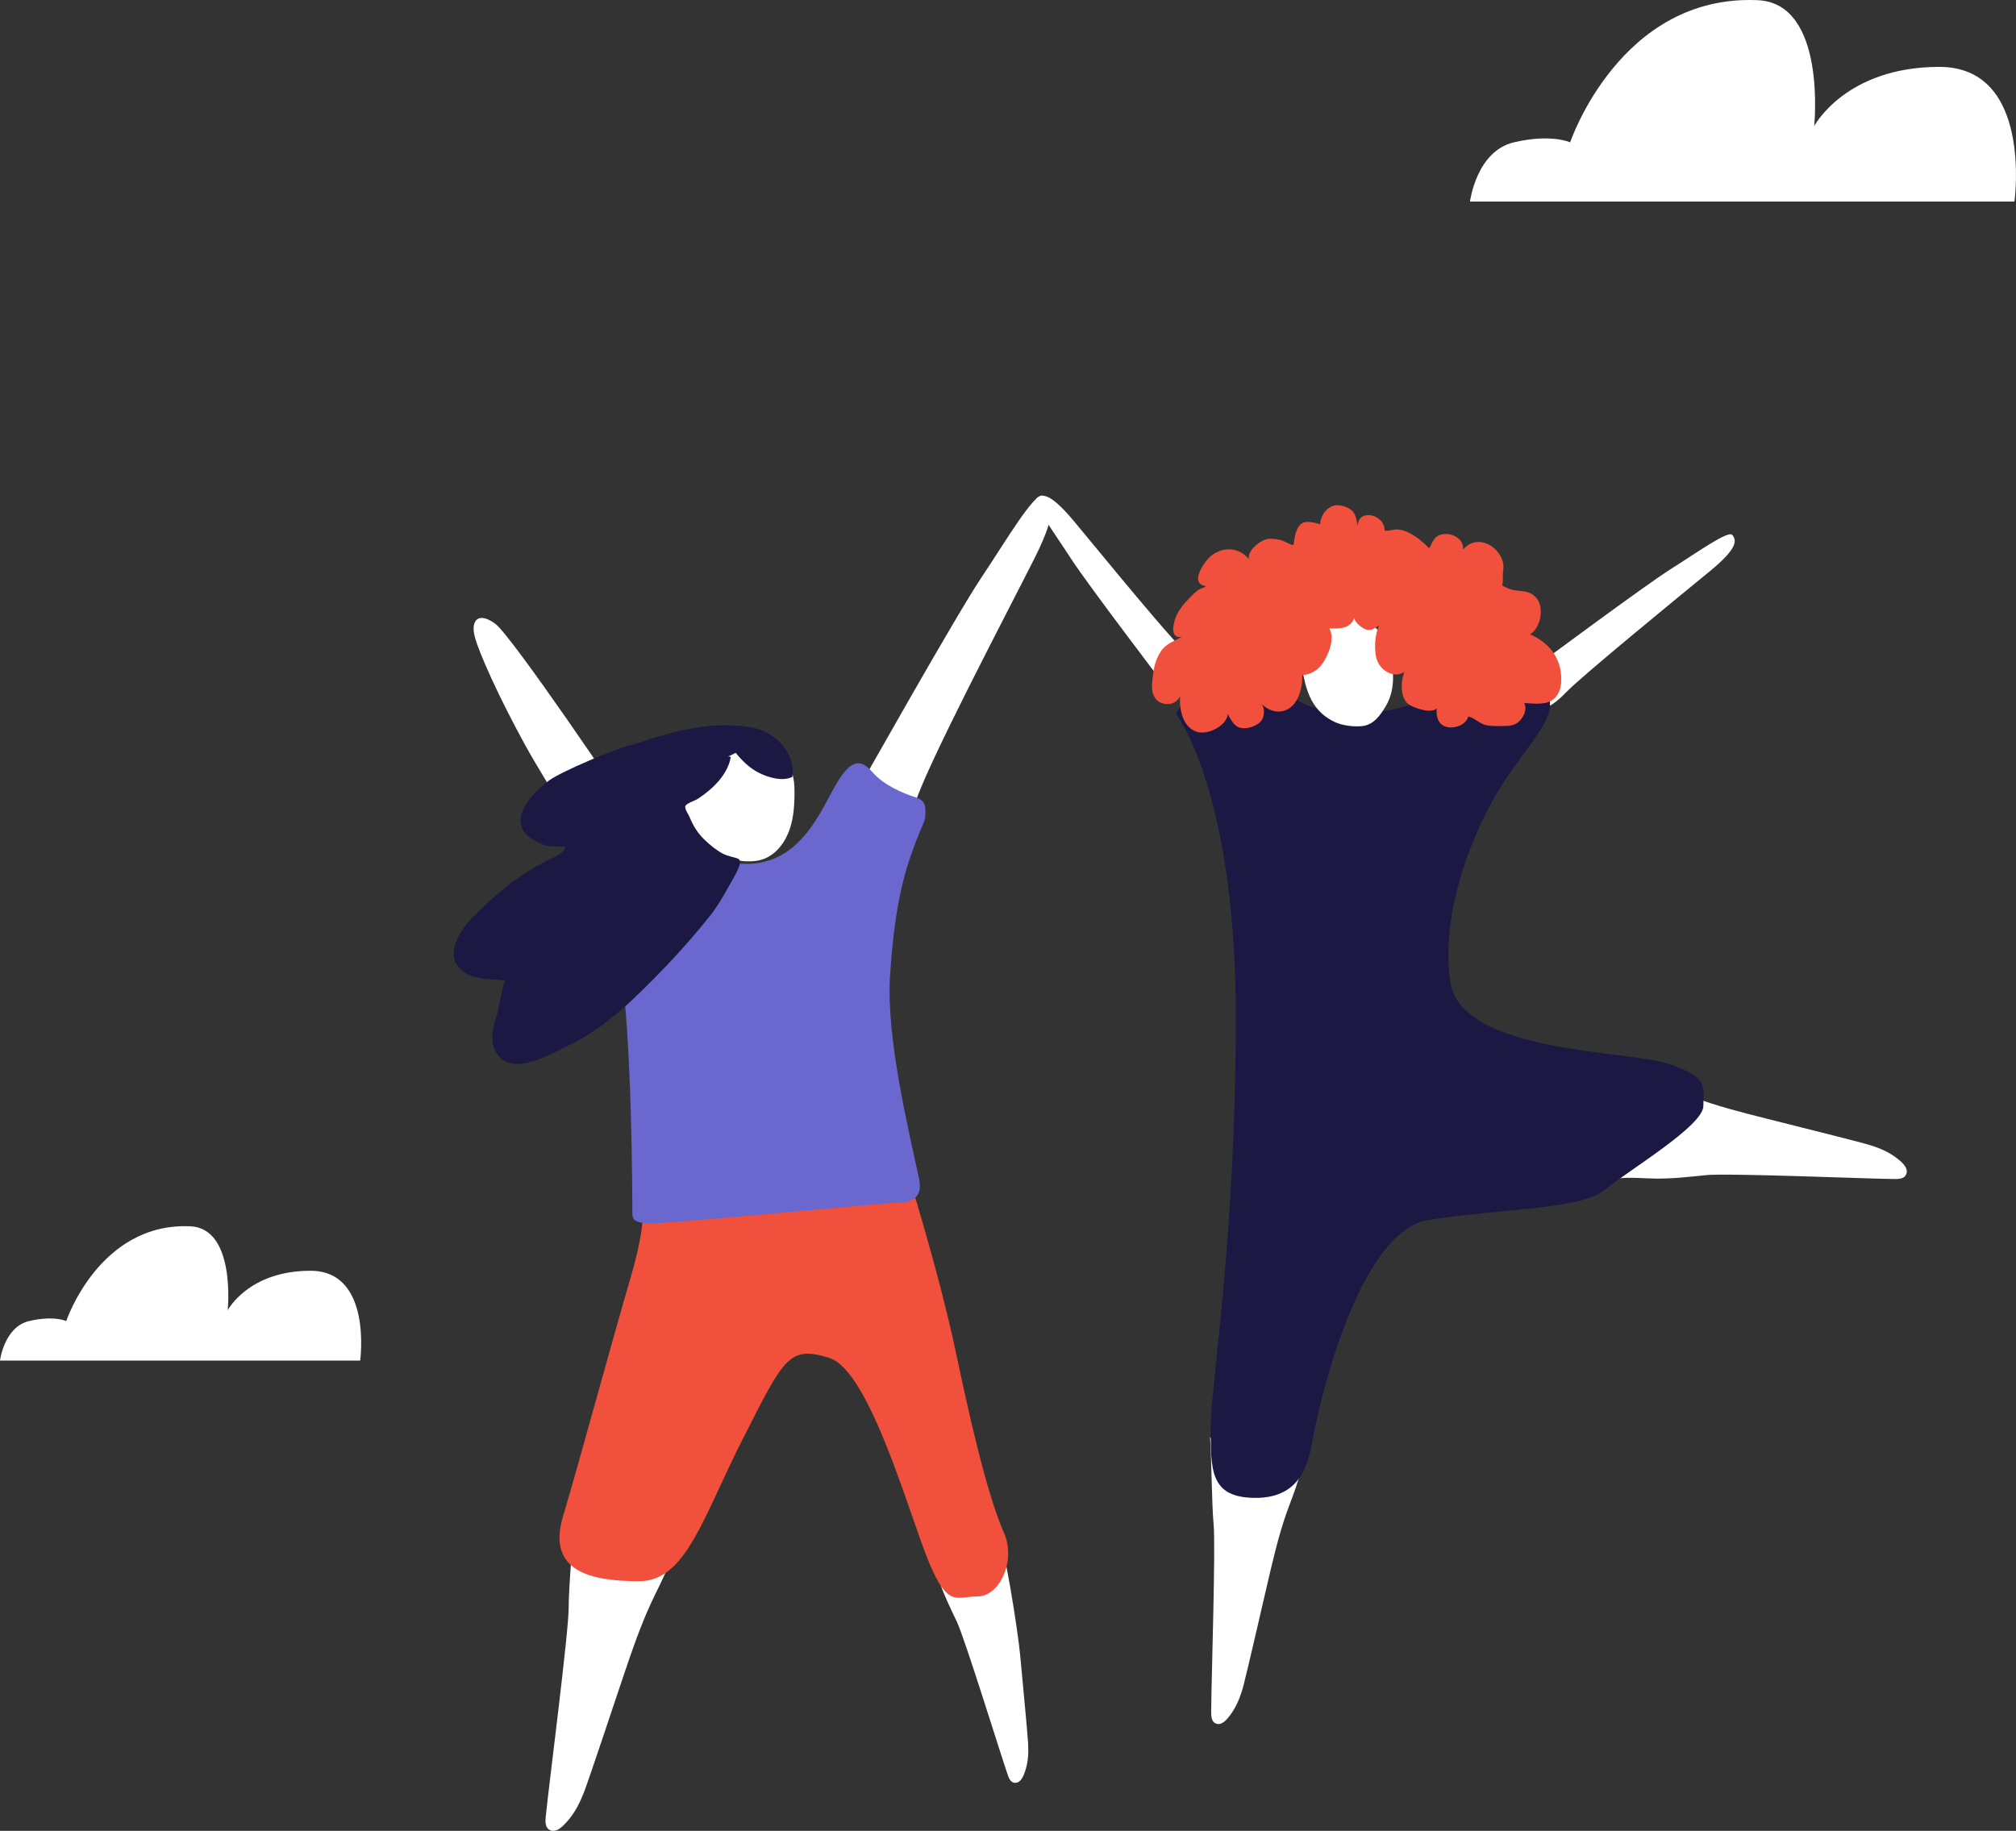 <svg width="240" height="218" viewBox="0 0 240 218" fill="none" xmlns="http://www.w3.org/2000/svg">
<rect x="0" y="0" width="240" height="218" fill="#333333" stroke="none"/>
<g clip-path="url(#clip0_147_1649)">
<path d="M175 23.999H239.816C239.816 23.999 242.052 7.964 230.875 7.964C219.698 7.964 215.975 15.013 215.975 15.013C215.975 15.013 217.49 0.403 209.27 0.023C192.88 -0.723 186.921 16.95 186.921 16.95C186.921 16.95 184.685 15.897 180.215 16.95C175.746 18.01 175 23.999 175 23.999Z" fill="white"/>
</g>
<g clip-path="url(#clip1_147_1649)">
<path d="M0 162H42.878C42.878 162 44.357 151.309 36.964 151.309C29.57 151.309 27.107 156.009 27.107 156.009C27.107 156.009 28.109 146.269 22.671 146.015C11.828 145.518 7.886 157.3 7.886 157.3C7.886 157.3 6.407 156.598 3.45 157.3C0.493 158.007 0 162 0 162Z" fill="white"/>
</g>
<g clip-path="url(#clip2_147_1649)">
<path d="M110.615 184.813C111.167 185.965 111.455 187.203 111.862 188.387C112.412 189.993 113.159 191.519 113.906 193.083C114.844 195.045 119.092 208.793 119.894 211.104C120.048 211.55 120.219 212.222 120.787 212.276C121.54 212.349 121.874 211.389 122.047 210.866C122.408 209.789 122.458 208.705 122.394 207.583C122.313 206.141 121.624 199.035 121.434 196.937C121.195 194.336 119.465 183.166 118.836 183.113C117.566 183.009 116.365 183.107 115.232 183.618C114.128 184.114 112.991 184.34 111.889 184.67C111.56 184.768 111.176 184.766 111.353 185.295L110.62 184.811L110.615 184.813Z" fill="white"/>
<path d="M139.06 82.157C139.06 82.157 129.523 69.638 127.556 66.598C125.589 63.559 122.833 59.811 123.409 59.331C123.984 58.852 124.867 58.505 127.758 61.945C130.649 65.385 140.146 77.158 142.339 78.84C144.533 80.519 139.063 82.16 139.063 82.16" fill="white"/>
<path d="M102.442 93.486C102.442 93.486 113.804 73.305 116.765 68.874C119.728 64.442 123.187 58.536 124.175 59.029C125.162 59.52 126.15 60.505 123.187 66.411C120.223 72.318 109.85 92.008 108.862 95.945C107.874 99.883 102.442 93.486 102.442 93.486Z" fill="white"/>
<path d="M183.181 79.095C183.181 79.095 195.828 69.698 198.893 67.765C201.961 65.832 205.745 63.119 206.221 63.696C206.698 64.273 207.039 65.156 203.562 68.007C200.086 70.857 188.406 80.409 186.485 82.392C180.976 88.073 183.183 79.097 183.183 79.097" fill="white"/>
<path d="M72.807 105.3C72.807 105.3 65.397 93.978 62.436 88.564C59.473 83.149 57.002 77.735 56.509 75.766C56.014 73.797 57.002 72.813 58.978 74.288C60.953 75.766 74.29 95.456 75.771 97.916C77.254 100.376 78.734 100.869 77.747 102.345C76.759 103.822 74.783 105.298 72.807 105.298" fill="white"/>
<path d="M144.047 171.106C144.204 172.584 144.265 179.455 144.476 181.46C144.742 183.979 144.195 200.71 144.192 203.557C144.192 204.107 144.127 204.91 144.692 205.193C145.444 205.569 146.132 204.65 146.5 204.148C147.258 203.109 147.699 201.943 148.035 200.687C148.469 199.076 150.306 191.024 150.862 188.65C151.55 185.708 152.231 182.745 153.221 179.968C153.671 178.71 154.189 177.47 154.564 176.171C154.707 175.68 155.079 174.65 154.984 174.193C154.825 173.421 153.766 172.792 153.135 172.486C151.861 171.873 150.587 171.506 149.234 171.617C147.917 171.726 146.663 171.524 145.405 171.452C145.03 171.429 144.635 171.273 144.626 171.923L144.043 171.104L144.047 171.106Z" fill="white"/>
<path d="M68.336 179.789C68.352 181.455 67.68 189.118 67.7 191.379C67.723 194.217 65.314 212.811 65.005 215.984C64.946 216.597 64.784 217.484 65.386 217.86C66.186 218.36 67.051 217.407 67.514 216.887C68.472 215.812 69.088 214.556 69.599 213.193C70.255 211.442 73.173 202.663 74.045 200.076C75.128 196.869 76.207 193.64 77.61 190.65C78.246 189.294 78.959 187.968 79.516 186.56C79.727 186.026 80.254 184.92 80.199 184.401C80.106 183.526 78.993 182.709 78.321 182.303C76.968 181.482 75.587 180.936 74.066 180.916C72.585 180.896 71.209 180.538 69.817 180.323C69.401 180.258 68.979 180.043 68.899 180.767L68.336 179.789Z" fill="white"/>
<path d="M192.689 140.305C194.172 140.149 195.651 140.314 197.113 140.332C199.098 140.357 201.069 140.133 203.083 139.923C205.611 139.658 222.415 140.357 225.274 140.38C225.826 140.385 226.632 140.461 226.914 139.859C227.286 139.063 226.357 138.325 225.851 137.931C224.804 137.117 223.628 136.641 222.365 136.275C220.744 135.802 212.644 133.792 210.259 133.185C207.3 132.434 204.321 131.69 201.525 130.615C200.258 130.128 199.009 129.569 197.703 129.162C197.208 129.008 196.173 128.605 195.714 128.7C194.94 128.863 194.315 129.985 194.016 130.653C193.407 132.002 193.048 133.355 193.171 134.795C193.289 136.198 193.096 137.528 193.032 138.864C193.012 139.262 192.86 139.681 193.511 139.694L192.692 140.31L192.689 140.305Z" fill="white"/>
<path d="M76.123 141.671L107.79 138.783C107.79 138.783 111.708 151.079 113.829 161.179C116.392 173.396 118.089 179.223 119.538 182.557C120.986 185.893 118.956 190.084 116.392 190.084C113.829 190.084 112.888 191.503 110.595 186.029C108.301 180.554 103.576 163.214 98.73 161.686C93.883 160.159 93.295 161.799 88.508 171.176C83.721 180.552 81.696 188.272 76.1 188.272C70.505 188.272 65.032 187.201 67.023 180.552C69.015 173.901 72.573 160.668 75.103 152.014C77.633 143.359 76.125 141.666 76.125 141.666" fill="#F1503C"/>
<path d="M89.68 87.67C85.976 85.826 81.718 89.974 81.212 93.511C80.937 95.433 81.108 98.006 82.481 99.482C83.49 100.564 85.147 101.58 86.487 102.096C87.716 102.569 89.687 102.781 90.995 102.247C92.466 101.648 93.429 100.321 93.963 98.873C94.542 97.296 94.619 95.374 94.569 93.665C94.526 92.129 93.879 90.583 92.734 89.494C92.217 89.003 90.62 87.485 90.055 88.417L89.678 87.668L89.68 87.67Z" fill="white"/>
<path d="M109.418 140.383C108.185 134.578 105.467 123.511 105.96 116.126C106.455 108.744 107.372 104.806 108.61 101.359C109.848 97.912 110.17 97.912 110.17 96.928C110.17 95.944 110.209 95.303 108.86 94.884C107.511 94.466 105.222 93.481 103.921 92.006C102.619 90.528 101.452 90.037 99.477 93.484C97.501 96.928 95.032 103.328 88.115 102.837C81.201 102.344 76.757 97.421 75.769 95.946C74.781 94.468 73.793 94.468 73.3 94.961C72.807 95.455 70.832 96.93 69.349 96.93C67.866 96.93 67.373 97.915 67.373 98.408C67.373 98.901 72.312 104.808 73.793 114.16C75.276 123.513 75.276 143.2 75.276 144.185C75.276 145.169 75.276 145.663 77.744 145.663C80.213 145.663 105.404 143.203 106.884 143.203C108.365 143.203 109.909 142.712 109.416 140.385" fill="#6A68CE"/>
<path d="M87.775 89.544C87.634 89.523 87.579 89.567 87.611 89.675C88.39 90.632 89.276 91.481 90.361 92.026C91.438 92.567 93.125 93.086 94.326 92.509C94.74 89.465 92.078 87.016 89.323 86.586C85.826 86.038 82.484 86.541 79.125 87.482C77.626 87.903 76.218 88.437 74.803 88.788C73.252 89.175 66.887 91.825 65.395 92.911C64.115 93.846 62.432 95.469 62.053 97.042C61.716 98.431 62.498 99.515 63.656 100.081C64.187 100.341 64.694 100.667 65.248 100.746C65.899 100.842 66.597 100.726 67.251 100.821C67.305 101.55 65.947 102.052 65.393 102.335C64.176 102.955 63.097 103.582 61.962 104.34C59.818 105.771 57.96 107.552 56.132 109.36C54.933 110.546 53.282 113.121 54.341 114.805C55.603 116.815 58.153 116.482 60.115 116.749C59.82 117.403 59.364 120.047 59.196 120.662C58.848 121.93 58.301 123.459 58.814 124.781C60.343 128.717 65.55 125.503 67.832 124.405C70.727 123.014 73.268 120.97 75.548 118.791C78.743 115.735 81.768 112.508 84.539 109.03C85.325 108.043 85.99 106.929 86.608 105.802C87.048 104.999 87.65 104.076 87.966 103.225C88.445 101.928 87.627 102.344 86.126 101.683C85.322 101.267 84.559 100.647 83.878 99.991C83.033 99.18 82.534 98.352 82.086 97.268C81.954 96.951 81.444 96.279 81.603 95.955C81.761 95.634 82.729 95.34 83.065 95.123C84.895 93.93 86.646 92.196 87 90.137C86.889 90.08 86.771 90.071 86.648 90.105L87.777 89.544H87.775Z" fill="#1B1944"/>
<path d="M139.966 84.929C139.966 84.929 147.117 94.1 147.117 120.968C147.117 147.836 144.14 164.744 144.14 169.834C144.14 174.924 143.949 178.352 149.479 178.352C155.009 178.352 155.799 174.052 156.31 171.18C156.821 168.308 161.431 146.623 170.108 145.249C178.782 143.875 188.125 144.052 191.041 141.673C193.956 139.295 202.781 134.042 202.781 131.693C202.781 129.344 203.449 128.33 198.703 126.687C193.959 125.044 173.907 125.462 172.653 116.899C171.388 108.244 175.705 98.343 178.782 93.484C181.859 88.625 186.065 84.848 183.962 82.286C181.859 79.724 179.804 74.485 176.228 78.305C172.653 82.125 167.982 84.934 161.494 84.934C155.006 84.934 153.551 82.745 149.477 79.724C145.403 76.703 139.964 84.934 139.964 84.934" fill="#1B1944"/>
<path d="M159.196 72.953C155.504 72.987 154.593 77.509 155.17 80.426C155.654 82.873 156.53 84.873 158.94 85.987C159.805 86.387 161.224 86.577 162.221 86.448C163.572 86.272 164.333 85.156 164.991 84.047C166.211 81.988 165.993 79.254 165.139 77.228C164.626 76.013 164.015 74.621 162.83 73.919C162.103 73.49 159.246 72.385 158.619 73.385L159.196 72.955V72.953Z" fill="white"/>
<path d="M154.586 80.419C156.001 80.419 157.012 79.817 157.72 78.556C158.304 77.516 158.894 75.938 158.242 74.809C159.439 74.872 160.786 74.877 161.217 73.569C161.229 74.057 162.166 74.829 162.65 74.967C163.3 75.153 163.733 74.734 164.222 74.444C163.633 75.393 163.527 77.676 163.979 78.726C164.494 79.917 165.977 80.806 167.203 80C166.724 81.053 166.672 83.13 167.696 83.861C168.284 84.282 170.428 85.04 171.021 84.341C170.975 85.4 171.189 86.387 172.419 86.595C173.282 86.74 174.57 86.265 174.781 85.314C175.435 85.427 176.076 86.106 176.773 86.306C177.461 86.5 178.201 86.444 178.93 86.446C179.791 86.446 180.374 86.398 180.978 85.767C181.412 85.314 181.848 84.35 181.437 83.707C182.391 83.755 183.817 83.954 184.669 83.438C185.725 82.795 185.92 81.634 185.854 80.492C185.715 78.131 184.262 76.441 182.157 75.535C183.379 74.816 183.994 72.215 182.747 71.036C181.676 70.025 180.642 70.635 179.337 69.966C178.744 69.662 178.832 69.889 178.903 69.216C178.939 68.888 178.887 68.54 178.928 68.212C179.053 67.214 178.998 66.677 178.358 65.804C177.338 64.407 175.326 63.982 174.177 65.442C174.3 64.152 172.858 63.409 171.725 63.615C170.698 63.801 170.585 64.52 170.146 65.283C169.463 64.588 168.604 63.851 167.732 63.439C167.262 63.217 166.913 63.09 166.399 63.045C165.904 63 165.228 63.287 164.835 63.167C164.882 61.25 161.701 60.499 161.649 62.572C161.481 62.022 161.458 61.388 161.072 60.924C160.704 60.483 160.011 60.241 159.45 60.171C158.161 60.008 157.218 61.252 157.157 62.418C156.462 62.226 155.347 61.87 154.759 62.502C154.198 63.102 154.098 64.161 153.984 64.896C153.519 64.865 153.051 64.482 152.57 64.333C152.116 64.19 151.33 64.091 150.835 64.19C150.01 64.353 148.412 65.607 148.689 66.587C147.515 65.116 145.514 65.052 144.108 66.243C143.354 66.881 141.52 69.54 143.586 69.791C143.377 69.963 143.13 69.986 142.887 70.113C142.353 70.389 141.892 70.918 141.472 71.346C140.897 71.932 140.439 72.498 140.075 73.252C139.76 73.908 139.094 76.128 140.716 75.818C139.753 76.375 138.779 76.626 138.143 77.638C137.403 78.814 137.296 79.939 137.16 81.27C137.053 82.309 137.307 83.361 138.315 83.716C139.14 84.006 140.032 83.787 140.482 82.902C140.402 84.414 140.741 86.57 142.478 87.136C143.974 87.625 146.743 86.057 146.086 84.341C145.971 84.839 146.404 85.477 146.665 85.873C147.106 86.541 147.565 86.756 148.362 86.702C148.911 86.665 149.772 86.292 150.129 85.873C150.528 85.403 150.635 84.251 150.142 83.771C151.166 84.796 152.563 85.111 153.726 84.153C154.723 83.332 155.179 81.374 154.993 80.141C154.872 80.181 154.804 80.286 154.734 80.417H154.591L154.586 80.419Z" fill="#F1503C"/>
</g>
<defs>
<clipPath id="clip0_147_1649">
<rect width="65" height="24" fill="white" transform="translate(175)"/>
</clipPath>
<clipPath id="clip1_147_1649">
<rect width="43" height="16" fill="white" transform="translate(0 146)"/>
</clipPath>
<clipPath id="clip2_147_1649">
<rect width="173" height="159" fill="white" transform="translate(54 59)"/>
</clipPath>
</defs>
</svg>
